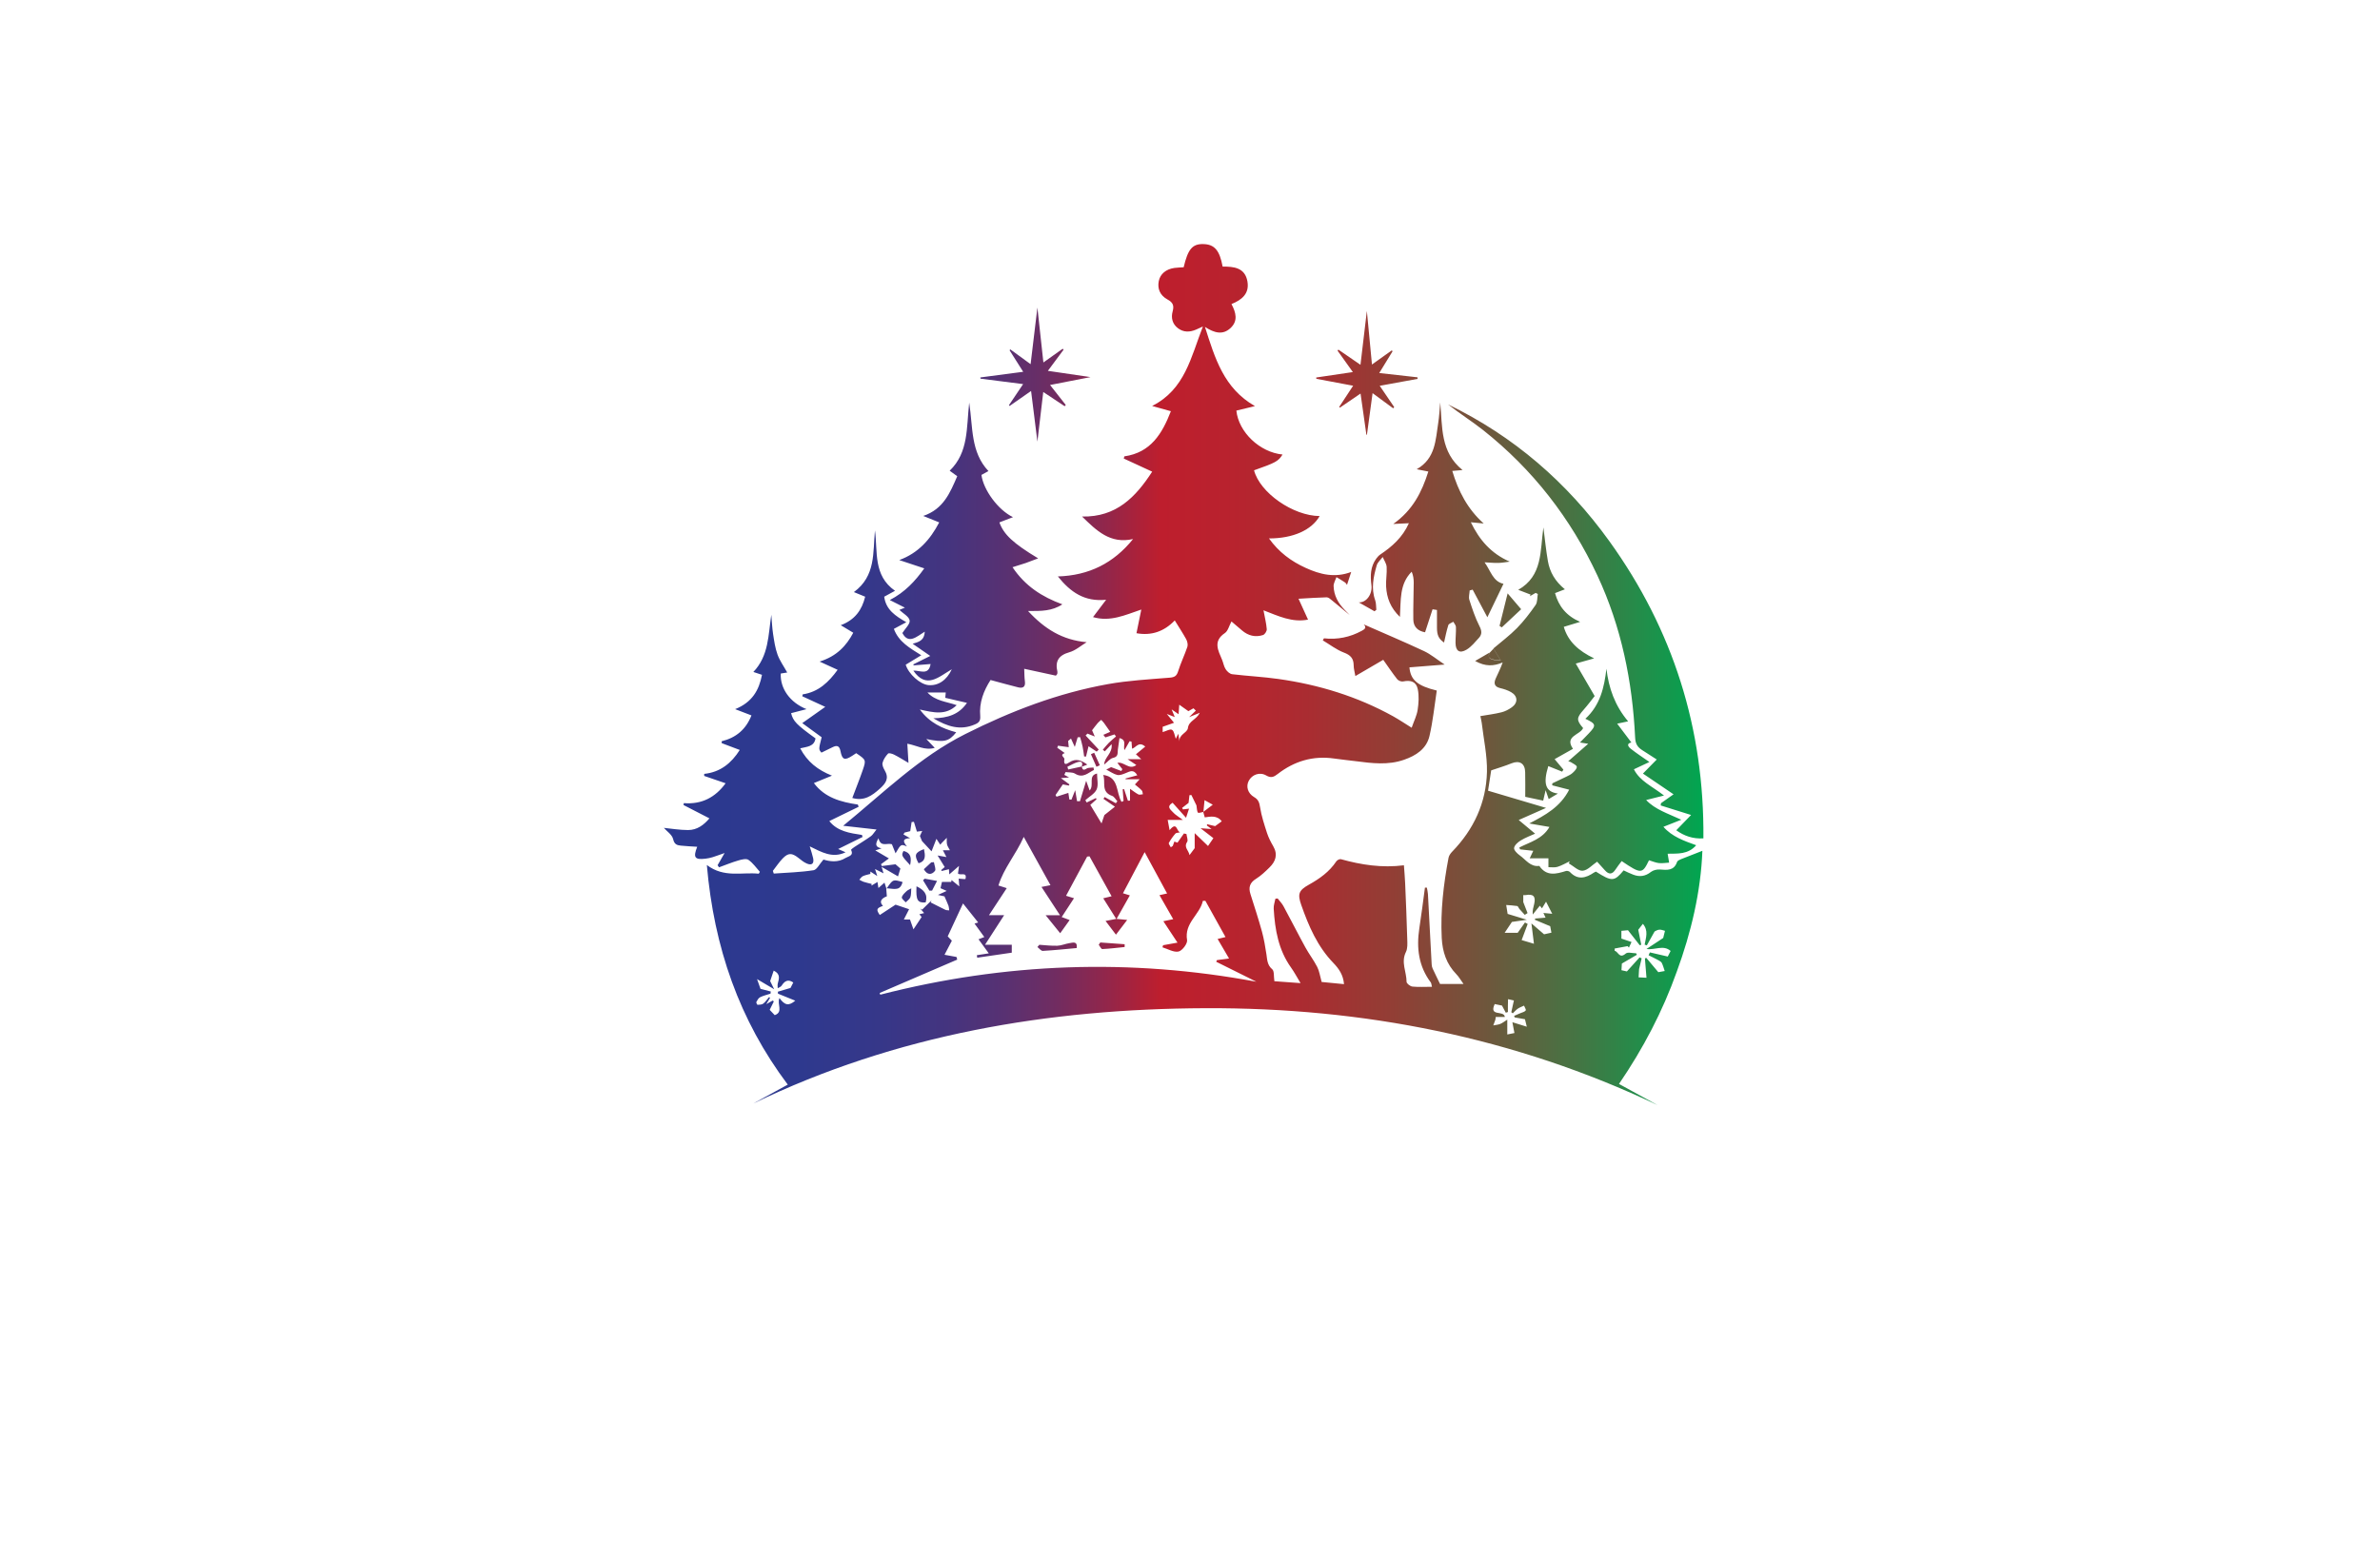 <?xml version="1.0" encoding="utf-8"?>
<!-- Generator: Adobe Illustrator 27.8.1, SVG Export Plug-In . SVG Version: 6.00 Build 0)  -->
<svg version="1.1" id="Layer_1" xmlns="http://www.w3.org/2000/svg" xmlns:xlink="http://www.w3.org/1999/xlink" x="0px" y="0px"
	 viewBox="0 0 350 230" style="enable-background:new 0 0 350 230;" xml:space="preserve">
<style type="text/css">
	.st0{fill:#EAE4B0;}
	.st1{fill:#332700;}
	.st2{fill:#EBEBFF;}
	.st3{fill:#FBFFAE;}
	.st4{fill:#B0FFD5;}
	.st5{fill:#B3FFFB;}
	.st6{fill:#FFFAB6;}
	.st7{fill:#2B2700;}
	.st8{fill:#FFFFB8;}
	.st9{fill:#040028;}
	.st10{fill:#260000;}
	.st11{opacity:0.5;fill:#848484;}
	.st12{fill:#2B2401;}
	.st13{fill:#FF7C6C;}
	.st14{fill:#CC2D21;}
	.st15{fill:#F75C4C;}
	.st16{fill:#FFE5CF;}
	.st17{fill:#FFFFFF;}
	.st18{fill:#CFDAE3;}
	.st19{fill:#006C11;}
	.st20{fill:#A11E10;}
	.st21{fill:#EDBC93;}
	.st22{fill:#898989;}
	.st23{fill:#2B1536;}
	.st24{fill:#15352A;}
	.st25{fill:#E4EAF5;}
	.st26{fill:#F2F5F5;}
	.st27{fill:#D6363D;}
	.st28{fill:#600000;fill-opacity:0.51;}
	.st29{fill:#F2CCA3;}
	.st30{fill:#D28F5F;}
	.st31{fill:#FF0000;fill-opacity:0.51;}
	.st32{fill:#C7D5F5;}
	.st33{fill:#F3DBC0;}
	.st34{fill:#F58086;}
	.st35{fill:url(#SVGID_1_);}
	.st36{fill:#FCC7A2;}
	.st37{fill:url(#SVGID_00000134935120271386525910000014141259339573027513_);}
	.st38{fill:#E20328;}
	.st39{fill:url(#SVGID_00000071544182623724636020000001271227462902265791_);}
	.st40{fill:#F4BDA8;}
	.st41{fill:#DCF7F6;}
	.st42{fill:url(#SVGID_00000089572564141925646950000015644378709299935133_);}
	.st43{fill:url(#SVGID_00000043421941788995028700000011979713683847812278_);}
	.st44{fill:url(#SVGID_00000052066189182907468240000013597719630485483946_);}
	.st45{fill:url(#SVGID_00000026128676568003199510000002100797289705171850_);}
	.st46{fill:url(#SVGID_00000162346308058863350630000011284758823360054156_);}
	.st47{fill:url(#SVGID_00000085931544140511337570000015971076882586160275_);}
	.st48{fill:url(#SVGID_00000026856617957709872060000016393498217197513897_);}
	.st49{fill:url(#SVGID_00000169541907792470032090000006105948023487127692_);}
	.st50{fill:url(#SVGID_00000121262347353727467540000000360246100659030175_);}
	.st51{fill:#E2B881;}
	.st52{fill:#FFFFFF;stroke:#000000;stroke-width:0.05;stroke-miterlimit:10;}
	.st53{fill:url(#SVGID_00000054946247999910007900000001414612629077705145_);}
	.st54{fill:url(#SVGID_00000120519554548014743170000008032171544552647043_);}
	.st55{fill:#0B9ED8;}
	.st56{fill:#FCDFB0;}
	.st57{fill:#FF0013;}
	.st58{fill:url(#SVGID_00000030478780672479771360000006172353642132107412_);}
	.st59{fill:#0A50FF;}
	.st60{fill:#FFB773;}
	.st61{fill-rule:evenodd;clip-rule:evenodd;fill:url(#SVGID_00000066510297090910036930000001685869518232853893_);}
	.st62{fill:#FF334F;}
	.st63{fill:#FFAB66;}
	.st64{fill:#FF8B41;}
	.st65{fill:#BB386B;}
	.st66{fill:#CBCBCB;}
	.st67{fill:#D37250;}
	.st68{fill:#D06D2E;}
	.st69{fill-rule:evenodd;clip-rule:evenodd;fill:#FFFFFF;}
	.st70{fill:#CAFFEC;}
	.st71{fill:#FFF6B3;}
	.st72{fill:#FFFBD2;}
	.st73{fill:#EFFFD2;}
	.st74{fill:#A01D21;}
	.st75{fill:#00261B;}
	.st76{fill:#F4FFB6;}
	.st77{fill:url(#SVGID_00000066489363782334845560000006703209844044590258_);}
	.st78{fill:#002340;}
	.st79{fill:url(#SVGID_00000051378269697979276160000003122666151599567012_);}
	.st80{fill:url(#SVGID_00000107586584883045247860000006105279232689929631_);}
	.st81{fill:#D91215;}
	.st82{fill:#98BBCE;}
	.st83{fill:#00A70C;}
	.st84{fill:#C47E2A;}
	.st85{fill-rule:evenodd;clip-rule:evenodd;fill:#1F1D1D;}
	.st86{fill-rule:evenodd;clip-rule:evenodd;fill:#2B2700;}
	.st87{fill-rule:evenodd;clip-rule:evenodd;fill:#FF1943;}
	.st88{fill:url(#SVGID_00000039103063118520032210000012610688081635628727_);}
	.st89{fill:url(#SVGID_00000169539740691644876500000001701550026490761362_);}
	.st90{fill:url(#SVGID_00000098198411559982000200000003017695982825605305_);}
	.st91{fill:url(#SVGID_00000143590633728498263640000001222364458492610700_);}
	.st92{fill:url(#SVGID_00000068674701585662064140000004209963038671788712_);}
	.st93{fill:url(#SVGID_00000174599144359164250710000000544211932181855907_);}
	.st94{fill:#E31E26;}
	.st95{fill:#811517;}
	.st96{fill:url(#SVGID_00000086692502956455723810000012406248005317734797_);}
	.st97{fill:url(#SVGID_00000088824527988177394200000016395085340972327835_);}
	.st98{fill:url(#SVGID_00000117674853117869444700000003844948495146227877_);}
	.st99{fill:#B47920;}
	.st100{fill:#089E32;}
	.st101{fill:#FFE30B;}
	.st102{fill-rule:evenodd;clip-rule:evenodd;fill:#EE1D24;}
	.st103{fill:#17377D;}
	.st104{filter:url(#Adobe_OpacityMaskFilter);}
	.st105{opacity:0.28;mask:url(#SVGID_00000081644735543848764290000016478514366331282617_);}
	.st106{fill:#3A3132;}
	.st107{fill:url(#SVGID_00000075850782297973390080000015071071633385284786_);}
	.st108{filter:url(#Adobe_OpacityMaskFilter_00000177467495371909613740000003386677765454710160_);}
	.st109{opacity:0.28;mask:url(#SVGID_00000137850802241558523750000016597109569943439010_);}
	.st110{fill:#102A63;}
	.st111{filter:url(#Adobe_OpacityMaskFilter_00000049222012256650123190000000285561244371821203_);}
	.st112{opacity:0.28;mask:url(#SVGID_00000052064827746305260280000016406969441866690196_);}
	.st113{fill:#0E2458;}
	.st114{filter:url(#Adobe_OpacityMaskFilter_00000094589496779455520130000000109646229409434244_);}
	.st115{opacity:0.25;mask:url(#SVGID_00000134951056764534090010000016790841912720024707_);}
	.st116{fill:url(#SVGID_00000008135777261793705290000014645424448530038423_);}
	.st117{fill:#00BEC6;}
	.st118{fill:url(#SVGID_00000109752437324186070530000002861333353444825987_);}
	.st119{fill:url(#SVGID_00000072247514457116947110000004968186057226509998_);stroke:#FFFFFF;stroke-miterlimit:10;}
	
		.st120{fill:url(#SVGID_00000126302771165286213090000017878573532116771213_);stroke:#FFFFFF;stroke-width:0.5;stroke-miterlimit:10;}
	.st121{fill:url(#SVGID_00000088838372036754742510000001493946960003756970_);}
	.st122{fill:#F9D075;}
	.st123{fill:#FFEF92;}
	.st124{fill:url(#SVGID_00000008846162550914730720000008479393128866239148_);}
	.st125{fill:url(#SVGID_00000062162324270725706290000003500981238270983328_);}
	.st126{fill:url(#SVGID_00000070822247785372875890000007691347317868672939_);}
	.st127{fill:#09890F;}
	.st128{fill:#A9CE4D;}
	.st129{fill:#FF9501;}
	.st130{fill:#AA1523;}
	.st131{fill:#006B52;}
	.st132{fill:#EEC200;}
	.st133{fill:#9F4641;}
	.st134{fill:url(#SVGID_00000156566786715483040400000001725353496448679299_);stroke:#FFFFFF;stroke-miterlimit:10;}
	.st135{fill:none;stroke:#FFFFFF;stroke-width:1.788;stroke-miterlimit:10;}
	.st136{fill:none;stroke:#BFDADD;stroke-width:2;stroke-linecap:round;stroke-linejoin:round;stroke-miterlimit:10;}
	.st137{fill:none;stroke:#016D39;stroke-width:2;stroke-linecap:round;stroke-linejoin:round;stroke-miterlimit:10;}
	.st138{fill:none;stroke:#00BFAD;stroke-width:2;stroke-linecap:round;stroke-linejoin:round;stroke-miterlimit:10;}
	.st139{fill:#12162E;}
	.st140{fill:none;stroke:#12162E;stroke-miterlimit:10;}
	.st141{fill:#016D39;}
	.st142{fill:#083F24;}
	.st143{fill:#FF5635;}
	.st144{fill:#C63724;}
	.st145{fill:#FFBE00;}
	.st146{fill:#00BFAD;}
	.st147{fill:#D1D3D3;}
	.st148{fill:#9A4641;}
	.st149{fill:url(#SVGID_00000106116963563554744460000014346705442361416623_);}
	.st150{fill:url(#SVGID_00000130614274327230944810000009487206649449813165_);stroke:#FFFFFF;stroke-miterlimit:10;}
	.st151{fill:#F75D58;}
	.st152{fill:url(#SVGID_00000010290089934114848280000013162607336865897872_);}
	.st153{opacity:0.42;fill:#FFFFFF;}
	.st154{fill:#229200;}
	.st155{fill:#FF0000;}
	.st156{fill:#0C1F26;}
	.st157{fill:#E43724;}
	.st158{fill:#6B2422;}
	.st159{fill:#FBF1E5;}
	.st160{fill:#FAF8F0;}
	.st161{fill:#EEEEED;}
	.st162{fill:#DBDEDD;}
	.st163{fill:#A6453D;}
	.st164{fill:#E3E4E7;}
	.st165{fill:#D2301D;}
	.st166{fill:#E2D7D0;}
	.st167{fill:#FCF8EF;}
	.st168{fill:#C42C1E;}
	.st169{fill:#0C232B;}
	.st170{fill:#0D3B6E;}
	.st171{fill:#139AEC;}
	.st172{fill:#F52A3C;}
	.st173{fill:url(#SVGID_00000170270812298977740980000008928794101798951330_);}
	.st174{fill:#890924;}
	.st175{fill:url(#SVGID_00000034052736812242609410000000549634840299687043_);}
	.st176{fill-rule:evenodd;clip-rule:evenodd;fill:url(#SVGID_00000087412430357328172360000002913702323569303436_);}
	.st177{fill-rule:evenodd;clip-rule:evenodd;fill:#CE1515;}
	.st178{fill-rule:evenodd;clip-rule:evenodd;fill:#FFFBDD;}
	.st179{fill-rule:evenodd;clip-rule:evenodd;fill:#06542B;}
	.st180{fill-rule:evenodd;clip-rule:evenodd;fill:#AA1111;}
	.st181{fill:#005C01;}
	.st182{fill:#F5AB35;}
	.st183{fill-rule:evenodd;clip-rule:evenodd;fill:#215605;}
	.st184{fill:#215605;}
	.st185{fill-rule:evenodd;clip-rule:evenodd;fill:url(#SVGID_00000023247910375077054750000008106301857126414477_);}
	.st186{fill:url(#SVGID_00000059267466805332823160000004102459963174284723_);}
	.st187{fill:url(#SVGID_00000031902818911803438550000006461322836284156344_);}
	.st188{fill:url(#SVGID_00000149344333372969098550000012504940064175245703_);}
	.st189{fill:url(#SVGID_00000123422062693031987430000016597909037820538535_);}
	.st190{fill:url(#SVGID_00000093139920715771378960000000192815417670431164_);}
	.st191{fill:url(#SVGID_00000100378198128962207590000014961614318621154477_);}
	.st192{fill:url(#SVGID_00000141415317005454654660000004650783731301527696_);}
	.st193{fill:url(#SVGID_00000175290155231748030350000016975412234616136890_);}
	.st194{fill:url(#SVGID_00000075126028199832014270000015041625914984510340_);}
	.st195{fill:#B6FFFF;}
	.st196{fill:url(#SVGID_00000114044154140865267510000011410140969596886948_);}
	.st197{fill:url(#SVGID_00000038378088761974852330000010211342295770815636_);}
	.st198{fill:url(#SVGID_00000111162275272323857530000002848079914361843387_);}
	.st199{fill:url(#SVGID_00000119105637851008436840000015440274011672484748_);}
	.st200{fill:url(#SVGID_00000006697192146801160660000005342722358535461764_);}
	.st201{fill:url(#SVGID_00000168115466533267427100000011213396492154720702_);}
	.st202{fill:url(#SVGID_00000140705290664180780420000006793216203387956631_);}
	.st203{fill:url(#SVGID_00000005983360822825910950000010484065558403802024_);}
	.st204{fill:url(#SVGID_00000152974620654688849880000013886698547666975670_);}
	.st205{fill:url(#SVGID_00000077287864799790039910000000778324181233199286_);}
	.st206{fill:url(#SVGID_00000111156462415355124730000012738558212149679505_);}
	.st207{fill:url(#SVGID_00000030453105837988008900000016338516624980321449_);}
	.st208{fill:url(#SVGID_00000098212370343999260290000006687777769402524856_);}
	.st209{fill:url(#SVGID_00000054250950529666927450000006595426763662048419_);}
	.st210{fill:url(#SVGID_00000174589094815171510350000007608061000970021530_);}
	.st211{fill:url(#SVGID_00000032644077949347431190000010292289387119711129_);}
	.st212{fill:#CE4A43;}
	.st213{fill:url(#SVGID_00000093863200000872752700000001752026105467427006_);}
	.st214{fill:#CE4A43;stroke:#FFFFFF;stroke-miterlimit:10;}
	.st215{fill:none;stroke:#CE4A43;stroke-miterlimit:10;}
</style>
<linearGradient id="SVGID_1_" gradientUnits="userSpaceOnUse" x1="97.648" y1="99.299" x2="250.488" y2="99.299">
	<stop  offset="0" style="stop-color:#2B3990"/>
	<stop  offset="0.13" style="stop-color:#2E398E"/>
	<stop  offset="0.208" style="stop-color:#363789"/>
	<stop  offset="0.272" style="stop-color:#44347F"/>
	<stop  offset="0.328" style="stop-color:#583172"/>
	<stop  offset="0.379" style="stop-color:#722C60"/>
	<stop  offset="0.427" style="stop-color:#93264A"/>
	<stop  offset="0.471" style="stop-color:#B81F31"/>
	<stop  offset="0.478" style="stop-color:#BE1E2D"/>
	<stop  offset="0.541" style="stop-color:#B9222E"/>
	<stop  offset="0.618" style="stop-color:#AA2C31"/>
	<stop  offset="0.701" style="stop-color:#923E35"/>
	<stop  offset="0.79" style="stop-color:#6F563C"/>
	<stop  offset="0.882" style="stop-color:#437644"/>
	<stop  offset="0.977" style="stop-color:#0E9C4E"/>
	<stop  offset="1" style="stop-color:#00A651"/>
</linearGradient>
<path class="st35" d="M250.35,125.13c-1.01,0.4-2.08,0.8-3.14,1.23c-0.22,0.09-0.52,0.22-0.58,0.4c-0.45,1.33-1.47,1.2-2.54,1.12
	c-0.43-0.03-0.98,0.1-1.31,0.36c-0.82,0.65-1.67,0.76-2.6,0.4c-0.49-0.18-0.96-0.42-1.41-0.63c-1.38,1.66-1.72,1.67-4.08,0.18
	c-0.09,0.04-0.19,0.08-0.28,0.14c-1.2,0.81-2.38,1.15-3.55-0.09c-0.12-0.12-0.4-0.19-0.57-0.14c-1.45,0.45-2.86,0.82-3.92-0.75
	c-1.33,0.18-1.99-0.93-2.88-1.55c-0.37-0.26-0.88-0.77-0.83-1.09c0.06-0.41,0.56-0.85,0.97-1.1c0.71-0.43,1.5-0.72,2.12-1
	c-0.77-0.64-1.49-1.24-2.41-2.01c1.53-0.68,2.72-1.2,4.02-1.78c-2.96-0.88-5.74-1.7-8.53-2.53c0.16-1.07,0.32-2.08,0.46-2.99
	c1.06-0.36,2.05-0.65,3-1.04c1.18-0.47,1.98,0.02,2,1.32c0.03,1.2,0.01,2.4,0.01,3.61c0.99,0.21,1.8,0.39,2.64,0.56
	c0.12-0.51,0.21-0.89,0.36-1.54c0.2,0.59,0.31,0.9,0.45,1.31c0.46-0.27,0.82-0.49,1.35-0.81c-1.84-0.25-2.2-1.46-1.41-4.04
	c0.68,0.27,1.36,0.54,2.04,0.82c0.06-0.1,0.12-0.2,0.18-0.3c-0.37-0.45-0.75-0.89-1.29-1.54c0.96-0.54,1.85-1.04,2.7-1.52
	c-1.3-1.89,1.04-2.02,1.49-3.05c-1.01-1.18-0.98-1.5,0.08-2.7c0.61-0.69,1.16-1.43,1.62-2.01c-0.97-1.68-1.86-3.19-2.78-4.78
	c0.96-0.27,1.68-0.47,2.7-0.76c-2.31-1.11-3.85-2.51-4.46-4.64c0.87-0.27,1.63-0.5,2.4-0.73c-2.04-0.89-3.15-2.29-3.69-4.23
	c0.48-0.18,0.88-0.34,1.45-0.56c-1.43-1.16-2.22-2.53-2.5-4.15c-0.27-1.56-0.43-3.14-0.66-4.95c-0.5,3.5-0.09,7.12-3.7,9.18
	c0.74,0.28,1.28,0.49,1.82,0.7c-0.04,0.08-0.08,0.16-0.12,0.24c0.29-0.16,0.58-0.33,0.86-0.49c0.11,0.05,0.22,0.1,0.32,0.16
	c-0.1,0.55-0.04,1.2-0.33,1.62c-0.83,1.19-1.72,2.36-2.73,3.39c-1.07,1.09-2.31,2.01-3.47,3c0.33,0.53,0.66,1.07,1.06,1.72
	c-1.62-0.04-1.95-0.3-1.65-1.1c-0.62,0.36-1.25,0.72-2.1,1.22c1.5,0.84,2.72,0.78,4.05,0.22c-0.29,0.84-0.67,1.57-1.01,2.33
	c-0.32,0.7-0.24,1.23,0.64,1.44c0.55,0.13,1.11,0.31,1.6,0.59c1,0.57,1.05,1.56,0.12,2.23c-0.46,0.33-0.99,0.61-1.53,0.74
	c-0.99,0.25-2.01,0.37-3.1,0.56c0.06,0.31,0.16,0.65,0.2,0.99c0.28,2.4,0.82,4.81,0.77,7.2c-0.11,4.55-1.94,8.48-5.13,11.76
	c-0.23,0.24-0.46,0.57-0.52,0.89c-0.74,3.9-1.2,7.82-1,11.8c0.11,2.04,0.7,3.83,2.15,5.32c0.36,0.36,0.61,0.82,1.05,1.43h-3.45
	c-0.41-0.85-0.76-1.55-1.09-2.27c-0.09-0.19-0.13-0.4-0.14-0.61c-0.19-3.45-0.36-6.9-0.55-10.35c-0.02-0.32-0.1-0.63-0.16-0.94
	c-0.09,0-0.19,0.01-0.28,0.01c-0.27,2.01-0.52,4.02-0.83,6.02c-0.43,2.86-0.1,5.54,1.69,7.92c0.09,0.12,0.09,0.31,0.17,0.64
	c-1.02,0-1.95,0.06-2.86-0.03c-0.33-0.03-0.87-0.45-0.87-0.7c0-1.46-0.85-2.87-0.1-4.38c0.27-0.53,0.22-1.26,0.2-1.9
	c-0.08-2.74-0.19-5.49-0.31-8.23c-0.03-0.85-0.12-1.69-0.18-2.63c-3.22,0.41-6.27-0.06-9.28-0.9c-0.18-0.05-0.54,0.14-0.66,0.32
	c-1.02,1.53-2.45,2.55-4.03,3.43c-1.49,0.83-1.7,1.36-1.13,2.98c1.09,3.11,2.38,6.11,4.73,8.54c0.79,0.82,1.45,1.74,1.56,3.11
	c-1.24-0.12-2.38-0.23-3.29-0.32c-0.25-0.9-0.34-1.61-0.65-2.21c-0.51-1-1.21-1.9-1.75-2.89c-1.1-2-2.12-4.04-3.21-6.04
	c-0.22-0.41-0.57-0.76-0.86-1.14c-0.11,0.01-0.22,0.03-0.33,0.04c-0.09,0.49-0.28,0.98-0.25,1.46c0.18,3.09,0.7,6.09,2.57,8.69
	c0.46,0.65,0.84,1.36,1.38,2.26c-1.5-0.11-2.71-0.2-3.85-0.28c-0.11-0.72,0-1.49-0.32-1.76c-0.74-0.63-0.73-1.4-0.85-2.2
	c-0.17-1.12-0.36-2.25-0.66-3.35c-0.51-1.85-1.11-3.68-1.69-5.51c-0.31-0.98-0.1-1.67,0.82-2.24c0.72-0.45,1.35-1.05,1.96-1.65
	c0.93-0.9,1.28-1.92,0.57-3.15c-0.36-0.61-0.69-1.26-0.91-1.93c-0.4-1.24-0.82-2.5-1.02-3.78c-0.11-0.69-0.24-1.14-0.88-1.51
	c-0.95-0.56-1.22-1.57-0.79-2.39c0.47-0.91,1.61-1.35,2.57-0.79c0.72,0.42,1.14,0.21,1.68-0.21c2.45-1.9,5.21-2.73,8.32-2.28
	c1.06,0.15,2.12,0.26,3.18,0.39c2.38,0.31,4.75,0.61,7.09-0.21c1.76-0.61,3.3-1.6,3.74-3.5c0.51-2.2,0.73-4.46,1.07-6.68
	c-2.85-0.69-3.85-1.56-4.02-3.41c1.61-0.13,3.22-0.25,5.18-0.41c-1.15-0.76-2.03-1.51-3.03-1.98c-2.93-1.37-5.91-2.63-8.87-3.93
	c0.48,0.49,0.12,0.72-0.28,0.94c-1.74,0.95-3.6,1.33-5.57,1.11c-0.06,0.1-0.11,0.2-0.17,0.3c1.03,0.61,1.99,1.37,3.09,1.79
	c0.98,0.37,1.44,0.85,1.45,1.87c0,0.52,0.16,1.03,0.25,1.59c1.43-0.83,2.77-1.62,4.1-2.39c0.73,1.03,1.36,1.97,2.05,2.85
	c0.17,0.22,0.61,0.39,0.88,0.33c1.13-0.23,1.92,0.03,2.15,1.15c0.2,0.97,0.13,2.04-0.02,3.03c-0.13,0.86-0.55,1.67-0.88,2.63
	c-0.98-0.61-1.83-1.18-2.72-1.68c-5.27-2.92-10.93-4.65-16.87-5.49c-2.26-0.32-4.54-0.43-6.8-0.7c-0.35-0.04-0.75-0.4-0.96-0.73
	c-0.27-0.41-0.34-0.93-0.53-1.39c-0.58-1.39-1.37-2.74,0.42-3.94c0.44-0.3,0.6-1.03,0.96-1.7c0.54,0.46,1.05,0.89,1.55,1.32
	c0.91,0.78,1.96,1.04,3.08,0.68c0.27-0.08,0.59-0.58,0.56-0.87c-0.07-0.87-0.29-1.74-0.48-2.77c2.2,0.85,4.23,1.83,6.55,1.37
	c-0.49-1.07-0.95-2.08-1.4-3.07c1.49-0.08,2.82-0.18,4.15-0.21c0.26,0,0.54,0.26,0.77,0.45c0.88,0.71,1.74,1.44,2.61,2.16
	c-0.24-0.25-0.49-0.51-0.74-0.76c-0.96-0.98-1.59-2.12-1.63-3.5c-0.01-0.43,0.27-0.88,0.42-1.32c0.42,0.25,0.84,0.5,1.24,0.77
	c0.15,0.1,0.24,0.28,0.31,0.37c0.2-0.61,0.39-1.19,0.62-1.9c-2.4,0.91-4.58,0.37-6.7-0.6c-2.13-0.97-3.95-2.31-5.39-4.33
	c3.55,0,6.27-1.23,7.45-3.29c-3.92-0.03-8.79-3.43-9.65-6.73c3.2-1.13,3.56-1.32,4.19-2.32c-3.35-0.33-6.46-3.29-6.79-6.46
	c0.83-0.2,1.66-0.4,2.73-0.66c-4.6-2.64-5.87-7.04-7.35-11.65c1.4,0.91,2.62,1.22,3.75,0.18c1.15-1.06,0.81-2.3,0.15-3.54
	c1.56-0.62,2.65-1.56,2.35-3.31c-0.35-2.06-2.02-2.21-3.65-2.2c-0.44-2.41-1.21-3.28-2.86-3.31c-1.59-0.03-2.24,0.74-2.87,3.41
	c-0.45,0.03-0.91,0.04-1.37,0.1c-1.24,0.18-2.08,0.89-2.29,1.93c-0.22,1.1,0.16,2.09,1.27,2.7c0.8,0.43,1.01,0.88,0.77,1.76
	c-0.26,0.94-0.05,1.86,0.8,2.49c0.82,0.61,1.72,0.58,2.64,0.19c0.25-0.1,0.49-0.22,1.01-0.46c-1.77,4.52-2.62,9.24-7.47,11.69
	c1.01,0.28,1.84,0.51,2.76,0.77c-1.28,3.3-2.95,6.08-6.84,6.64c-0.03,0.11-0.06,0.21-0.09,0.32c1.35,0.62,2.7,1.25,4.18,1.93
	c-2.41,3.72-5.27,6.71-10.31,6.6c2.11,2.06,4.13,4.08,7.5,3.31c-2.86,3.55-6.48,5.36-11.06,5.5c1.86,2.31,3.92,3.76,7.1,3.43
	c-0.73,0.96-1.29,1.71-1.93,2.55c2.51,0.73,4.67-0.28,7.1-1.11c-0.27,1.33-0.49,2.4-0.71,3.48c2.16,0.39,4.04-0.22,5.63-1.88
	c0.62,1.01,1.19,1.87,1.68,2.76c0.17,0.32,0.28,0.79,0.18,1.11c-0.41,1.22-0.98,2.38-1.36,3.6c-0.22,0.71-0.53,0.89-1.25,0.95
	c-3.02,0.25-6.06,0.41-9.03,0.94c-7.39,1.32-14.32,3.98-21.02,7.35c-6.75,3.39-12.05,8.66-17.96,13.49c1.63,0.18,3.14,0.35,4.9,0.55
	c-0.36,0.43-0.54,0.78-0.82,0.98c-0.78,0.56-1.61,1.05-2.41,1.58c-0.19,0.13-0.53,0.38-0.51,0.43c0.43,0.88-0.4,0.94-0.8,1.19
	c-1.14,0.73-2.37,0.51-3.26,0.24c-0.58,0.65-0.96,1.49-1.46,1.57c-1.93,0.3-3.9,0.35-5.85,0.49c-0.04-0.13-0.09-0.27-0.13-0.4
	c0.48-0.61,0.9-1.26,1.43-1.81c0.83-0.86,1.36-0.85,2.32-0.1c0.39,0.3,0.78,0.64,1.23,0.83c0.75,0.33,1.11,0.01,0.94-0.79
	c-0.11-0.51-0.28-1-0.5-1.73c1.75,0.84,3.31,1.8,5.27,0.87c-0.49-0.21-0.83-0.36-1.09-0.48c1.23-0.61,2.41-1.19,3.59-1.77
	c-0.03-0.1-0.06-0.2-0.09-0.3c-1.8-0.27-3.61-0.53-4.8-2.04c1.52-0.74,2.91-1.42,4.31-2.1c-0.04-0.11-0.07-0.22-0.11-0.33
	c-2.5-0.37-4.86-1-6.47-3.16c0.95-0.39,1.8-0.74,2.66-1.09c-2.1-0.84-3.63-2.04-4.67-4.02c0.99-0.24,2.06-0.24,2.25-1.46
	c-2.81-2.03-3.29-2.53-3.59-3.71c0.68-0.18,1.35-0.35,2.27-0.59c-2.45-0.98-3.9-3.06-3.79-5.24c0.32-0.05,0.65-0.1,0.95-0.15
	c-0.5-0.91-1.1-1.73-1.43-2.65c-0.35-0.96-0.49-2-0.65-3.02c-0.14-0.93-0.18-1.88-0.26-2.82c-0.45,2.96-0.36,6.03-2.64,8.41
	c0.46,0.15,0.85,0.28,1.27,0.42c-0.44,2.27-1.44,4.04-3.95,5.05c1.03,0.4,1.7,0.65,2.4,0.92c-0.81,2.06-2.27,3.29-4.38,3.8
	c0,0.09,0.01,0.19,0.01,0.28c0.86,0.33,1.73,0.65,2.65,1c-1.22,1.93-2.84,3.27-5.23,3.52c0,0.1,0,0.2,0,0.3
	c1.01,0.35,2.02,0.7,3.15,1.08c-1.52,2.08-3.51,3.13-6.15,2.92c-0.01,0.09-0.03,0.18-0.04,0.28c1.25,0.64,2.49,1.28,3.81,1.96
	c-0.82,0.97-1.82,1.72-3.13,1.72c-1.24,0-2.48-0.21-3.57-0.32c0.43,0.5,1.21,1,1.36,1.65c0.18,0.77,0.55,0.9,1.12,0.96
	c0.79,0.08,1.58,0.12,2.42,0.17c-0.63,1.59-0.35,1.94,1.23,1.75c0.35-0.04,0.7-0.12,1.04-0.22c0.52-0.16,1.03-0.36,1.76-0.61
	c-0.42,0.74-0.73,1.26-1.03,1.79c0.07,0.1,0.14,0.21,0.21,0.31c0.95-0.34,1.88-0.73,2.85-1.01c0.47-0.14,1.15-0.31,1.47-0.09
	c0.66,0.45,1.14,1.16,1.69,1.77c-0.06,0.09-0.11,0.18-0.17,0.27c-2.48-0.26-5.09,0.65-7.63-1.28c1.04,12.1,4.78,22.83,11.9,32.3
	c-1.77,0.97-3.43,1.87-5.08,2.78c21.03-10.15,43.4-13.93,66.51-14.02c23.17-0.09,45.43,4.26,66.48,14.25
	c-1.86-1.02-3.72-2.04-5.67-3.11c3.57-5.23,6.42-10.68,8.5-16.52C248.7,137.14,250.12,131.14,250.35,125.13z M114.63,146.79
	c-0.42,0.85,0.62,2.04-0.7,2.51c-0.21-0.22-0.45-0.48-0.74-0.78c0.17-0.35,0.39-0.8,0.61-1.24c-0.06-0.04-0.11-0.09-0.17-0.13
	c-0.24,0.13-0.48,0.27-0.94,0.53c0.27-0.45,0.42-0.69,0.56-0.93c-0.05-0.04-0.1-0.07-0.15-0.11c-0.28,0.33-0.52,0.7-0.85,0.96
	c-0.21,0.16-0.56,0.17-0.85,0.18c-0.05,0-0.22-0.33-0.17-0.42c0.14-0.26,0.31-0.58,0.56-0.7c0.48-0.24,1.01-0.35,1.52-0.52
	c0.01-0.11,0.03-0.21,0.04-0.32c-0.54-0.14-1.08-0.28-1.51-0.39c-0.12-0.34-0.25-0.7-0.51-1.43c0.91,0.54,1.6,0.95,2.52,1.49
	c-0.24-0.48-0.39-0.8-0.59-1.2c0.14-0.41,0.33-0.96,0.52-1.54c1.04,0.5,0.78,1.2,0.6,1.9c-0.06,0.22-0.01,0.46-0.01,0.69
	c0.19-0.12,0.46-0.2,0.57-0.37c0.45-0.7,0.95-1.01,1.72-0.47c-0.18,0.36-0.35,0.68-0.41,0.8c-0.71,0.21-1.29,0.38-1.86,0.55
	c0.01,0.1,0.02,0.19,0.02,0.29c0.8,0.32,1.59,0.64,2.54,1.03C115.98,147.99,115.4,147.85,114.63,146.79z M176.97,119.4L176.97,119.4
	c0.05-0.53,0.1-1.06,0.17-1.72c0.48,0.27,0.77,0.43,1.21,0.67c-0.37,0.28-0.72,0.55-1.07,0.81
	C177.18,119.24,177.08,119.32,176.97,119.4L176.97,119.4c0,0.01-0.01,0.01-0.01,0.01C176.96,119.4,176.97,119.4,176.97,119.4z
	 M176.93,119.42c0.01,0,0.02,0,0.03-0.01l0,0c0,0,0,0-0.01,0.01l0,0c0.03,0.12,0.06,0.23,0.1,0.36c0.03,0.12,0.07,0.26,0.12,0.43
	c0.76-0.09,1.77-0.37,2.5,0.58c-0.35,0.26-0.67,0.5-0.97,0.71c-0.36-0.09-0.77-0.18-1.18-0.28c-0.01,0.06-0.03,0.12-0.04,0.18
	c0.16,0.12,0.31,0.24,0.69,0.53c-0.59-0.04-0.92-0.07-1.62-0.12c0.78,0.6,1.33,1.03,1.89,1.46c-0.27,0.38-0.48,0.7-0.79,1.15
	c-0.59-0.56-1.19-1.15-1.96-1.89v2.21c-0.13,0.17-0.4,0.53-0.76,1.02c-0.13-0.73-0.88-1.13-0.35-1.94c0.17-0.25-0.06-0.77-0.1-1.16
	c-0.12-0.03-0.24-0.06-0.37-0.08c-0.3,0.42-0.59,0.83-0.95,1.35c-0.04-0.01-0.25-0.09-0.46-0.16c-0.08,0.21-0.16,0.43-0.23,0.64
	c-0.1,0.07-0.19,0.13-0.29,0.2c-0.11-0.22-0.36-0.51-0.29-0.64c0.27-0.5,0.61-0.97,0.98-1.39c0.12-0.13,0.44-0.08,0.68-0.19
	c-0.54-0.04-0.43-1.69-1.55-0.3c-0.12-0.64-0.2-1.07-0.28-1.5h2.24c-0.63-0.48-1.14-0.75-1.49-1.16c-0.28-0.33-1.01-0.77-0.03-1.37
	c0.61,0.68,1.24,1.39,1.98,2.21c0.14-0.42,0.27-0.81,0.44-1.34c-0.42,0.05-0.66,0.08-0.89,0.11c-0.04-0.07-0.09-0.15-0.13-0.22
	c0.36-0.28,0.71-0.55,0.95-0.74c0.05-0.4,0.09-0.77,0.13-1.13c0.09-0.01,0.19-0.02,0.28-0.03c0.28,0.57,0.56,1.14,0.75,1.53
	c0.08,0.49,0.06,0.85,0.22,1.07C176.25,119.61,176.65,119.47,176.93,119.42z M170.98,106.89c0.49-0.17,1.01-0.36,1.67-0.59
	c-0.39-0.47-0.65-0.79-1.06-1.3c0.47,0.19,0.75,0.29,1.17,0.46c-0.16-0.39-0.26-0.65-0.46-1.13c0.44,0.31,0.68,0.47,1.02,0.71
	c0.03-0.5,0.06-0.91,0.1-1.4c0.45,0.32,0.85,0.6,1.34,0.95c0.15-0.08,0.45-0.25,0.75-0.42c0.12,0.11,0.23,0.22,0.35,0.34
	c-0.38,0.37-0.76,0.74-0.99,0.96c0.28-0.12,0.81-0.33,1.57-0.64c-0.5,1.04-1.62,1.17-1.75,2.26c-0.09,0.69-1.36,0.93-1.24,1.98
	c-0.06-0.39-0.12-0.77-0.17-1.16c-0.12,0.25-0.25,0.49-0.37,0.74c-0.18-0.47-0.23-1.12-0.55-1.31c-0.28-0.17-0.87,0.19-1.38,0.33
	V106.89z M156.01,114.44c0.55-0.04,0.82-0.07,1.21-0.1c-0.28-0.15-0.49-0.27-0.7-0.38c0.06-0.13,0.12-0.27,0.18-0.41
	c0.47,0.07,1.02,0,1.39,0.23c1.19,0.74,1.92-0.13,2.78-0.54c-0.02-0.12-0.04-0.24-0.06-0.36c-0.34,0.05-0.76-0.01-1.02,0.16
	c-0.47,0.31-0.61,0.14-0.71-0.28c0,0,0,0,0,0c-0.01,0-0.01,0.01-0.02,0.01s-0.01,0-0.02,0h0c0,0,0,0,0-0.01
	c0-0.01,0.01-0.01,0.01-0.02c-0.65,0.14-1.31,0.28-1.96,0.43c-0.04-0.13-0.08-0.27-0.12-0.4c0.52-0.24,1.01-0.55,1.55-0.7
	c0.15-0.04,0.27-0.05,0.37-0.04c0.05,0.01,0.09,0.02,0.13,0.04c0.02,0.01,0.04,0.02,0.05,0.04c0.07,0.07,0.1,0.18,0.08,0.32
	c0,0.03-0.01,0.06-0.02,0.1c0,0.01,0,0.02-0.01,0.04c0,0.02-0.01,0.04-0.02,0.07c0,0.01,0,0.02-0.01,0.03
	c-0.01,0.03-0.02,0.05-0.03,0.08c0.01,0,0.01,0,0.02,0c0,0.01,0,0.01,0,0.02c0.05-0.02,0.1-0.04,0.15-0.06
	c0.19-0.07,0.4-0.16,0.67-0.26c-0.9-0.66-1.69-0.95-2.63-0.34c-0.49,0.32-0.89,0.47-0.74-0.48c0.04-0.23-0.77-0.58,0.05-0.88
	c-0.39-0.28-0.74-0.53-1.1-0.78c0.04-0.1,0.07-0.2,0.11-0.3c0.52,0.07,1.05,0.14,1.58,0.22c-0.03-0.27-0.06-0.59-0.09-0.91
	c0.14-0.12,0.28-0.24,0.42-0.36c0.18,0.39,0.35,0.78,0.56,1.23c0.18-0.59,0.3-1,0.42-1.41c0.12-0.01,0.24-0.02,0.36-0.03
	c0.13,0.47,0.28,0.94,0.37,1.41c0.1,0.47,0.15,0.95,0.22,1.43c0.09,0.01,0.18,0.01,0.28,0.02c0.12-0.49,0.24-0.99,0.37-1.52
	c0.45,0.3,0.83,0.55,1.2,0.79c0.1-0.1,0.2-0.2,0.3-0.3c-0.64-0.69-1.29-1.38-1.93-2.07c0.09-0.09,0.18-0.18,0.27-0.28
	c0.3,0.12,0.61,0.24,1.08,0.43c-0.19-0.45-0.33-0.76-0.4-0.92c0.32-0.41,0.56-0.75,0.83-1.06c0.15-0.17,0.34-0.32,0.51-0.47
	c0.13,0.15,0.28,0.28,0.4,0.44c0.27,0.36,0.52,0.74,0.93,1.32c-0.18,0.08-0.6,0.26-1.01,0.44c0.1,0.13,0.2,0.25,0.29,0.38
	c0.45-0.15,0.9-0.29,1.35-0.44c0.07,0.1,0.15,0.2,0.22,0.3c-0.36,0.31-0.73,0.61-1.06,0.94c-0.31,0.31-0.59,0.67-0.88,1.01
	c0.1,0.08,0.19,0.16,0.29,0.24c0.26-0.28,0.52-0.55,1-1.06c0.18,1.36-1.07,1.91-1.09,3c0.48-0.37,0.85-0.88,1.31-0.98
	c0.8-0.17,0.64-0.71,0.7-1.21c0.07-0.55,0.16-1.1,0.24-1.7c1.17,0.3,0.48,1.17,0.74,1.77c0.26-0.46,0.51-0.89,0.75-1.31
	c0.09,0.02,0.18,0.04,0.28,0.06c0.03,0.35,0.06,0.69,0.08,1.04v0c0.05-0.01,0.1-0.03,0.15-0.06c0.02-0.01,0.05-0.03,0.07-0.04
	c0.05-0.03,0.1-0.06,0.15-0.1c0.07-0.05,0.14-0.11,0.21-0.16c0.05-0.04,0.1-0.07,0.15-0.11c0.31-0.21,0.67-0.31,1.21,0.16
	c-0.49,0.41-0.93,0.77-1.37,1.13c0.17,0.16,0.36,0.34,0.78,0.72h-2.01c0.49,0.32,0.85,0.56,1.29,0.86c-1.08,0.8-1.8-0.53-2.79-0.32
	c0.3,0.37,0.52,0.65,0.73,0.93c-0.05,0.09-0.1,0.18-0.15,0.27c-0.42-0.16-0.83-0.31-1.5-0.57c-0.02,0.01-0.32,0.16-0.71,0.36
	c0.61,0.31,1.09,0.67,1.62,0.79c0.37,0.08,0.84-0.11,1.23-0.27c0.59-0.23,1.16-0.64,1.71,0.32c-0.62,0.17-1.17,0.32-1.72,0.47
	c0,0.04,0,0.07-0.01,0.11h2.08c-0.35,0.39-0.54,0.6-0.7,0.77c0.33,0.28,0.7,0.55,1.01,0.88c0.12,0.12,0.11,0.37,0.16,0.56
	c-0.22,0.01-0.48,0.11-0.65,0.03c-0.4-0.21-0.76-0.5-1.24-0.83v1.73c-0.1,0.01-0.21,0.01-0.31,0.02l-0.57-1.72
	c-0.06,0.02-0.13,0.04-0.2,0.05c0.04,0.57,0.09,1.13,0.13,1.7c-0.1,0.05-0.2,0.09-0.3,0.14c-0.83-1.37-0.33-3.67-2.7-3.96
	c0.42,1-0.4,2.49,1.32,3.08c0.31,0.11,0.51,0.52,0.77,0.79c-0.08,0.1-0.15,0.19-0.23,0.29c-0.55-0.3-1.1-0.61-1.64-0.91
	c-0.06,0.09-0.12,0.17-0.18,0.26c0.54,0.37,1.08,0.75,1.69,1.16c-0.47,0.37-0.91,0.73-1.55,1.23c-0.07,0.19-0.23,0.67-0.42,1.23
	c-0.58-0.96-1.08-1.79-1.65-2.73c0.18-0.16,0.55-0.49,0.92-0.82c-0.03-0.06-0.07-0.12-0.1-0.18c-0.45,0.22-0.9,0.43-1.35,0.65
	c-0.07-0.11-0.14-0.22-0.2-0.34c0.57-0.52,1.37-0.94,1.66-1.58c0.29-0.65,0.06-1.53,0.06-2.34c-1.39,0.32-0.35,1.69-1.09,2.5
	c-0.17-0.48-0.3-0.85-0.51-1.43c-0.34,1.11-0.62,2.06-0.91,3h-0.43c-0.09-0.56-0.19-1.12-0.27-1.62c-0.15,0.39-0.35,0.89-0.55,1.39
	c-0.1-0.01-0.21-0.01-0.31-0.02c-0.06-0.37-0.12-0.73-0.15-0.97c-0.56,0.18-1.15,0.37-1.74,0.56c-0.05-0.09-0.09-0.17-0.14-0.25
	c0.32-0.47,0.64-0.93,1.07-1.56c0.09,0.02,0.49,0.09,0.89,0.17c0.03-0.06,0.06-0.11,0.08-0.17
	C156.96,115.12,156.6,114.86,156.01,114.44z M129.85,133.23c-0.57-0.57-0.31-1.08,0.57-1.41c-0.03-0.33-0.05-0.61-0.07-0.88
	c-0.01-0.09-0.02-0.18-0.02-0.27l0,0l0.03,0.02c0-0.01,0-0.01-0.01-0.02c-0.09-0.28-0.18-0.56-0.28-0.86
	c-0.2,0.18-0.5,0.45-0.89,0.79c-0.05-0.32-0.09-0.57-0.14-0.89c-0.31,0.19-0.59,0.36-0.88,0.54c0.01-0.09,0.01-0.17,0.02-0.25
	c-0.4-0.1-0.81-0.19-1.21-0.32c-0.21-0.07-0.4-0.2-0.6-0.3c0.17-0.18,0.31-0.42,0.52-0.52c0.34-0.16,0.73-0.23,1.1-0.33
	c0-0.12,0-0.23,0.01-0.35c0.28,0.18,0.55,0.36,1.01,0.66c-0.14-0.43-0.22-0.68-0.33-1.03c0.42,0.21,0.77,0.39,1.25,0.63
	c-0.1-0.36-0.18-0.6-0.28-0.95c0.85,0.49,1.59,0.93,2.41,1.4c0.17-0.57,0.25-0.84,0.35-1.15c-0.23-0.2-0.52-0.46-0.72-0.63
	c-0.73,0.1-1.37,0.18-2.01,0.26c-0.04-0.09-0.08-0.18-0.12-0.27c0.34-0.25,0.68-0.49,1.16-0.85c-0.67-0.4-1.29-0.76-2-1.18
	c0.32-0.1,0.56-0.18,0.92-0.3c-1.01-0.19-0.9-0.7-0.45-1.49c0.33,1.36,1.22,0.66,1.97,0.88c0.13,0.34,0.32,0.8,0.54,1.34
	c0.79-1.37,0.79-1.37,1.68-1.01c-0.66-0.76-0.63-1.18,0.46-1.21c-0.33-0.19-0.65-0.37-0.98-0.56c0.06-0.09,0.11-0.18,0.16-0.27
	c0.28-0.07,0.56-0.14,0.84-0.21c0.07-0.45,0.13-0.9,0.2-1.34c0.11-0.01,0.22-0.02,0.34-0.03c0.14,0.47,0.28,0.94,0.44,1.44
	c0.21-0.03,0.44-0.06,0.78-0.1c-0.18,0.39-0.32,0.7-0.34,0.74c0.19,0.45,0.3,0.72,0.31,0.75c0.54,0.58,0.95,1.02,1.4,1.51
	c0.22-0.56,0.44-1.12,0.72-1.84c0.26,0.4,0.4,0.63,0.56,0.86c0.07-0.08,0.14-0.16,0.21-0.24c0.25-0.26,0.5-0.52,0.75-0.77
	c0.01,0.33-0.03,0.66,0.04,0.98c0.06,0.26,0.24,0.49,0.42,0.85h-1.03c0.16,0.3,0.29,0.56,0.52,1c-0.53-0.09-0.88-0.15-1.3-0.23
	c0.36,0.58,0.69,1.11,1.05,1.7c-0.13,0.11-0.33,0.28-0.52,0.44c0.02,0.05,0.04,0.09,0.07,0.14c0.33-0.08,0.65-0.16,1.07-0.26
	c0.01,0.22,0.03,0.43,0.05,0.76c0.42-0.37,0.79-0.7,1.43-1.25c-0.08,0.59-0.12,0.85-0.15,1.12c0.31,0.35,1.38-0.32,1.1,0.8
	c-0.01,0.06-0.58-0.02-1-0.05c0.02,0.25,0.05,0.58,0.09,1.14c-0.49-0.4-0.82-0.67-1.14-0.93c-0.01,0.09-0.03,0.19-0.04,0.28h-1.37
	c-0.05,0.22-0.12,0.53-0.21,0.92c0.18,0.08,0.44,0.19,0.91,0.4c-0.51,0.23-0.82,0.37-1.29,0.59c0.51,0.11,0.87,0.19,0.96,0.21
	c0.26,0.6,0.45,0.99,0.6,1.4c0.07,0.21,0.07,0.44,0.1,0.66c-0.19-0.03-0.4,0-0.56-0.08c-0.73-0.35-1.44-0.72-2.17-1.09
	c0.04-0.1,0.09-0.2,0.13-0.3c-0.46,0.45-0.92,0.91-1.38,1.36c-0.1-0.06-0.19-0.11-0.29-0.17c0.17,0.2,0.34,0.4,0.58,0.68
	c-0.25,0.06-0.45,0.11-0.7,0.17c0.17,0.21,0.32,0.41,0.33,0.41c-0.41,0.62-0.72,1.09-1.2,1.81c-0.19-0.54-0.34-0.96-0.51-1.45h-0.9
	c0.3-0.59,0.56-1.09,0.77-1.51c-0.6-0.2-1.32-0.45-1.99-0.67c-0.67,0.44-1.49,0.98-2.32,1.52
	C128.82,133.77,128.9,133.56,129.85,133.23z M129.45,146.29c-0.03-0.08-0.06-0.16-0.09-0.25c3.8-1.64,7.6-3.27,11.41-4.91
	c-0.04-0.13-0.07-0.26-0.11-0.39c-0.54-0.1-1.07-0.19-1.76-0.32c0.38-0.73,0.72-1.38,1.08-2.07c-0.2-0.21-0.42-0.44-0.61-0.64
	c0.74-1.59,1.46-3.14,2.25-4.84c0.83,1.05,1.51,1.9,2.23,2.8c-0.12,0.04-0.28,0.08-0.54,0.16c0.47,0.65,0.93,1.27,1.44,1.98
	c-0.32,0.12-0.55,0.21-0.85,0.33c0.51,0.7,0.98,1.34,1.51,2.07c-0.65,0.1-1.21,0.19-1.76,0.27c0.02,0.12,0.04,0.25,0.06,0.37
	c1.68-0.25,3.37-0.49,5.08-0.74v-1.17h-3.93c1.01-1.55,1.86-2.87,2.81-4.35h-2.23c0.96-1.47,1.77-2.69,2.61-3.97
	c-0.36-0.11-0.71-0.22-1.22-0.39c0.77-2.54,2.54-4.5,3.72-7.15c1.4,2.53,2.63,4.75,3.93,7.1c-0.57,0.11-0.93,0.18-1.32,0.26
	c0.87,1.34,1.73,2.65,2.72,4.16h-2.11c0.76,0.94,1.39,1.72,2.14,2.65c0.49-0.69,0.91-1.28,1.39-1.94c-0.4-0.15-0.72-0.27-1.17-0.44
	c0.61-0.94,1.19-1.82,1.81-2.77c-0.35-0.11-0.64-0.2-1.17-0.36c1.07-1.98,2.08-3.87,3.1-5.76c0.12-0.01,0.23-0.02,0.35-0.04
	c1.06,1.92,2.13,3.84,3.25,5.87c-0.57,0.14-0.9,0.22-1.23,0.3c0.62,0.99,1.22,1.93,1.91,3.03c-0.64,0.12-1.04,0.2-1.57,0.3
	c0.51,0.67,0.97,1.28,1.53,2.02c0.57-0.74,1.06-1.4,1.65-2.17c-0.55-0.06-0.92-0.09-1.56-0.15c0.69-1.22,1.3-2.31,1.95-3.46
	c-0.28-0.08-0.53-0.16-1.01-0.31c1.03-1.95,2.03-3.85,3.19-6.05c1.17,2.16,2.21,4.06,3.3,6.08c-0.52,0.12-0.81,0.18-1.12,0.25
	c0.65,1.13,1.29,2.26,2.02,3.53c-0.61,0.13-0.98,0.2-1.45,0.3c0.66,1.01,1.31,1.98,2.08,3.15c-0.85,0.15-1.49,0.27-2.12,0.38
	c-0.03,0.1-0.06,0.21-0.09,0.31c0.79,0.24,1.65,0.77,2.36,0.62c0.54-0.11,1.34-1.17,1.26-1.68c-0.44-2.53,1.87-3.72,2.32-5.77
	c0.12,0,0.24,0,0.37-0.01c0.97,1.74,1.93,3.48,2.96,5.33c-0.48,0.12-0.77,0.19-1.16,0.28c0.53,0.91,1.05,1.81,1.68,2.87
	c-0.7,0.09-1.24,0.17-1.78,0.24c-0.04,0.08-0.07,0.16-0.11,0.24c1.97,0.98,3.94,1.96,5.91,2.94
	C166.18,140.92,147.75,141.59,129.45,146.29z M222.71,151.93c-0.23,0.05-0.6,0.12-1.05,0.21v-2.18c-0.46,0.29-0.74,0.52-1.06,0.64
	c-0.31,0.12-0.67,0.14-1,0.21c0.1-0.27,0.21-0.54,0.3-0.82c0.04-0.13,0.04-0.27,0.06-0.42h1.34c-0.1-1.05-2.39,0.02-1.49-1.9
	c0.43,0.09,0.8,0.17,1.07,0.22c0.21,0.39,0.38,0.72,0.56,1.05c0.1-0.03,0.21-0.07,0.31-0.1c0-0.3,0-0.61,0-0.91
	c0-0.33,0.01-0.65,0.02-0.98c0.31,0.07,0.61,0.13,0.86,0.19c-0.13,0.6-0.26,1.16-0.38,1.73c0.07,0.05,0.15,0.11,0.22,0.16
	c0.24-0.23,0.46-0.49,0.73-0.68c0.28-0.19,0.61-0.3,0.92-0.45c0.09,0.24,0.34,0.59,0.25,0.71c-0.15,0.21-0.49,0.27-0.76,0.39
	c-0.31,0.14-0.62,0.27-0.94,0.4c0.02,0.08,0.05,0.16,0.07,0.23c0.48,0.09,0.95,0.17,1.52,0.27c0.05,0.22,0.13,0.55,0.27,1.1
	c-0.78-0.24-1.4-0.44-2.12-0.66C222.51,150.83,222.6,151.35,222.71,151.93z M227.29,134.96c-0.56,0.05-1.05,0.09-1.53,0.13
	c-0.02,0.06-0.03,0.12-0.05,0.18c0.73,0.31,1.46,0.61,2.26,0.95c0.05,0.25,0.11,0.6,0.18,0.95c-0.35,0.08-0.73,0.16-1.08,0.24
	c-0.59-0.51-1.2-1.03-1.86-1.6c0.13,1.05,0.24,1.94,0.37,2.99c-0.64-0.19-1.26-0.37-1.81-0.54c0.3-0.8,0.59-1.59,0.89-2.37
	c-0.13-0.07-0.26-0.14-0.4-0.22c-0.33,0.46-0.65,0.93-1.07,1.52h-1.92c0.46-0.68,0.84-1.25,1.07-1.6c0.75-0.11,1.34-0.2,2.2-0.32
	c-1.14-0.35-2.02-0.62-2.83-0.86c-0.07-0.42-0.13-0.81-0.21-1.31c0.49,0.04,1.06,0.06,1.62,0.15c0.13,0.02,0.21,0.3,0.33,0.44
	c0.25,0.29,0.52,0.58,0.78,0.86c0.14-0.09,0.27-0.17,0.41-0.26c-0.19-0.49-0.38-0.98-0.63-1.62v-1.03c0.02,0,0.19,0.02,0.36,0
	c1.12-0.2,1.5,0.19,1.25,1.29c-0.11,0.48-0.28,0.95-0.22,1.57c0.34-0.42,0.68-0.84,1.05-1.3c0.03,0.04,0.15,0.19,0.31,0.39
	c0.14-0.24,0.28-0.45,0.6-0.98c0.34,0.67,0.59,1.16,0.91,1.78c-0.51-0.04-0.84-0.07-1.3-0.12
	C227.1,134.55,227.18,134.73,227.29,134.96z M245.26,140.68c-0.85-0.2-1.74-0.4-2.63-0.61c-0.06,0.14-0.13,0.28-0.19,0.42
	c0.5,0.25,1,0.49,1.49,0.76c0.18,0.1,0.38,0.22,0.46,0.39c0.17,0.35,0.27,0.73,0.42,1.17c-0.27,0.05-0.6,0.11-0.94,0.17
	c-0.57-0.68-1.17-1.4-1.77-2.11c-0.07,0.03-0.13,0.06-0.2,0.09c0.07,0.91,0.15,1.83,0.23,2.84c-0.41-0.02-0.81-0.04-1.16-0.06
	c0.02-0.42,0.04-0.76,0.07-1.21c0.11-0.45,0.24-1.01,0.38-1.58c-0.1-0.05-0.2-0.1-0.3-0.15c-0.59,0.65-1.18,1.3-1.87,2.07
	c-0.15-0.03-0.48-0.11-0.8-0.18c0.02-0.41,0.05-0.78,0.06-0.98c0.79-0.46,1.5-0.88,2.21-1.29c-0.04-0.07-0.08-0.15-0.12-0.22
	c-0.52,0-1.22-0.22-1.52,0.04c-0.96,0.83-1.09-0.3-1.63-0.4c0-0.12,0-0.23,0-0.34c0.63-0.12,1.26-0.23,1.9-0.35
	c0.07,0.07,0.13,0.14,0.2,0.21c0.11-0.25,0.23-0.49,0.38-0.82c-0.55-0.18-1.04-0.35-1.49-0.5v-1.14c0.22-0.02,0.55-0.05,0.97-0.09
	c0.53,0.68,1.13,1.44,1.73,2.21c0.07-0.03,0.15-0.05,0.22-0.08c-0.15-0.76-0.3-1.52-0.44-2.2c0.23-0.29,0.44-0.56,0.68-0.87
	c0.86,1,0.44,2.04,0.26,3.06c0.11,0.04,0.21,0.07,0.32,0.11c0.36-0.64,0.72-1.28,1.14-2.04c0.09-0.04,0.37-0.24,0.68-0.27
	c0.29-0.03,0.6,0.11,0.85,0.17c-0.11,0.43-0.18,0.72-0.26,1.05c-0.73,0.48-1.56,1.03-2.46,1.62c1.25,0.19,2.48-0.66,3.55,0.29
	C245.53,140.17,245.37,140.47,245.26,140.68z M138.12,76.83c-0.8-0.32-1.48-0.6-2.35-0.95c2.99-1.01,3.95-3.43,5-5.84
	c-0.4-0.29-0.74-0.54-1.11-0.81c2.81-2.72,2.45-6.32,2.87-10.02c0.56,3.64,0.19,7.27,2.83,10.07c-0.36,0.2-0.7,0.39-1.03,0.57
	c0.29,2.21,2.45,5.16,4.64,6.21c-0.74,0.28-1.37,0.53-2,0.77c0.64,1.78,2.04,3.09,5.7,5.29c-0.67,0.25-1.25,0.48-1.84,0.69
	c-0.6,0.2-1.2,0.38-1.93,0.61c1.83,2.74,4.31,4.36,7.33,5.46c-1.5,1-3.12,1-5.05,0.98c2.44,2.64,5.05,4.27,8.62,4.59
	c-0.84,0.51-1.63,1.22-2.55,1.48c-1.58,0.45-2.11,1.32-1.75,2.86c0.02,0.1-0.01,0.21-0.02,0.32c0,0.03-0.04,0.06-0.2,0.26
	c-1.45-0.31-2.99-0.65-4.66-1.01c0.03,0.67,0.02,1.26,0.1,1.84c0.11,0.82-0.28,1.06-0.99,0.89c-1.34-0.33-2.67-0.71-4.06-1.08
	c-1.02,1.58-1.69,3.33-1.52,5.29c0.06,0.73-0.2,1-0.8,1.25c-2.12,0.91-4.01,0.33-6.09-0.91c2.1-0.04,3.76-0.54,4.94-2.27
	c-1.13-0.26-2.13-0.49-3.19-0.74c0.03-0.35,0.06-0.65,0.07-0.78c-0.85,0-1.68,0-2.69,0c1.18,1.26,2.79,1.33,4.3,1.86
	c-1.61,1.55-3.39,1.09-5.42,0.64c1.46,1.98,3.32,2.8,5.35,3.35c-1.08,1.36-1.76,1.53-4.4,0.99c0.44,0.46,0.77,0.81,1.24,1.3
	c-1.49,0.43-2.66-0.38-4.03-0.61c0.05,0.92,0.1,1.75,0.17,2.82c-0.79-0.46-1.43-0.87-2.11-1.21c-0.27-0.14-0.77-0.28-0.89-0.16
	c-0.36,0.38-0.68,0.85-0.81,1.35c-0.09,0.32,0.11,0.78,0.31,1.11c0.69,1.17,0.18,1.9-0.71,2.7c-1.16,1.04-2.32,1.87-4.05,1.37
	c0.51-1.37,1.06-2.72,1.53-4.09c0.52-1.51,0.49-1.52-0.96-2.5c-0.18,0.12-0.39,0.26-0.59,0.39c-1.1,0.71-1.47,0.6-1.72-0.69
	c-0.16-0.83-0.55-0.89-1.2-0.56c-0.54,0.27-1.08,0.53-1.6,0.78c-0.42-0.48-0.42-0.48,0.03-2.26c-0.93-0.68-1.87-1.37-2.85-2.08
	c1.18-0.83,2.24-1.58,3.38-2.39c-1.26-0.58-2.32-1.07-3.38-1.56c0.02-0.09,0.04-0.19,0.07-0.28c2.33-0.35,3.83-1.82,5.13-3.61
	c-0.86-0.39-1.62-0.74-2.65-1.21c2.5-0.78,3.93-2.31,4.95-4.24c-0.61-0.37-1.14-0.69-1.84-1.11c2.1-0.79,3.11-2.24,3.59-4.19
	c-0.51-0.21-0.98-0.4-1.66-0.68c3.25-2.38,2.78-5.83,3.1-9.07c0.42,3.14-0.29,6.62,2.95,8.88c-0.63,0.35-1.09,0.6-1.59,0.87
	c0.25,1.91,1.64,2.83,3.25,3.75c-0.66,0.36-1.21,0.65-1.83,0.98c0.7,1.91,2.36,2.83,4.03,3.88c-0.82,0.5-1.56,0.95-2.29,1.39
	c0.43,1.39,2.12,2.89,3.35,3c1.39,0.12,2.66-0.67,3.43-2.33c-1.94,1.13-3.75,2.96-5.66,0.2c0.96-0.06,2.25,0.78,2.54-0.97
	c-0.88,0.07-1.69,0.13-2.51,0.2c0-0.05-0.01-0.11-0.01-0.16c0.71-0.35,1.41-0.7,2.47-1.23c-1.04-0.72-1.79-1.24-2.59-1.79
	c0.83-0.26,1.71-0.41,1.78-1.78c-1.23,0.77-2.4,1.89-3.29,0.2c0.41-0.66,1.16-1.33,1.07-1.85c-0.1-0.58-0.97-1.03-1.51-1.55
	c0.15-0.06,0.4-0.16,0.81-0.33c-0.76-0.38-1.4-0.7-2.22-1.12c2.23-1.16,3.73-2.78,5.07-4.66c-1.29-0.43-2.48-0.82-3.68-1.22
	C135.02,81.35,136.78,79.39,138.12,76.83z M244.26,118.13c0.57-0.4,1.14-0.81,1.85-1.31c-1.8-1.22-3.17-2.15-4.5-3.05
	c0.71-0.72,1.32-1.34,2.03-2.07c-0.88-0.56-1.5-0.97-2.13-1.37c-0.69-0.44-1.01-0.92-1.05-1.87c-0.4-8.26-2.02-16.25-5.54-23.8
	c-3.94-8.45-9.51-15.62-16.82-21.41c-1.67-1.32-3.48-2.45-5.15-3.77c9.64,4.66,17.5,11.46,23.74,20.14
	c9.35,13,13.95,27.53,13.81,43.68c-1.54,0.1-2.83-0.36-3.99-1.19c0.72-0.74,1.42-1.46,2.18-2.25c-1.67-0.52-3.07-0.96-4.47-1.4
	C244.22,118.35,244.24,118.24,244.26,118.13z M242.56,112.07c-0.82,0.39-1.5,0.71-2.28,1.07c0.87,1.74,2.67,2.49,4.43,3.86
	c-1.03,0.26-1.82,0.46-2.63,0.66c1.33,1.41,3.22,1.99,5.17,2.9c-0.85,0.34-1.7,0.67-2.63,1.04c1.25,1.44,3.01,2.06,4.82,2.71
	c-1.2,1.38-2.75,1.22-4.2,1.25c0.08,0.46,0.15,0.89,0.22,1.31c-0.51,0.03-1.04,0.12-1.54,0.06c-0.48-0.06-0.95-0.27-1.42-0.41
	c-0.98,2.04-1.16,2.05-4.02,0.12c-0.31,0.42-0.64,0.82-0.92,1.26c-0.47,0.72-0.97,0.74-1.53,0.11c-0.38-0.42-0.76-0.84-1.16-1.28
	c-0.73,0.49-1.39,1.27-2.12,1.33c-0.64,0.06-1.36-0.69-2.04-1.08c0.04-0.1,0.09-0.21,0.13-0.31c-0.6,0.28-1.17,0.63-1.8,0.82
	c-0.41,0.13-0.88,0.04-1.33,0.05c0-0.4,0-0.8,0-1.31c-0.84,0-1.73,0-2.75,0c0.22-0.46,0.36-0.76,0.52-1.1
	c-0.7-0.07-1.32-0.14-1.94-0.21c-0.04-0.09-0.07-0.19-0.11-0.28c1.56-0.8,3.4-1.23,4.43-3.02c-1.08-0.19-2.03-0.35-2.97-0.51
	c2.36-1.22,4.57-2.43,5.87-4.97c-0.93-0.24-1.71-0.44-2.49-0.64c0-0.1,0.01-0.19,0.01-0.29c0.69-0.33,1.39-0.65,2.08-0.99
	c0.32-0.16,0.66-0.31,0.91-0.55c0.27-0.25,0.64-0.62,0.61-0.9c-0.03-0.25-0.54-0.45-0.84-0.66c-0.11-0.08-0.26-0.1-0.42-0.15
	c0.92-0.81,1.83-1.6,2.94-2.57c-0.62-0.1-0.91-0.14-1.21-0.19c0.45-0.46,0.87-0.89,1.28-1.32c1.15-1.2,1.1-1.42-0.49-2.17
	c2.17-1.98,2.78-4.59,3.1-7.36c0.33,2.84,1.24,5.43,3.19,7.74c-0.54,0.12-0.93,0.2-1.61,0.34c0.73,0.97,1.4,1.85,2.09,2.77
	c-0.71,0.13-0.55,0.57-0.08,0.93C240.66,110.78,241.51,111.34,242.56,112.07z M210.67,89.61c-0.36,1.11-0.72,2.22-1.1,3.38
	c-1-0.17-1.71-0.75-1.73-1.87c-0.03-1.81,0.05-3.62,0.06-5.44c0-0.53-0.07-1.06-0.3-1.6c-1.83,1.83-1.57,4.18-1.73,6.65
	c-1.39-1.33-1.94-2.81-2.03-4.47c-0.05-0.96,0.14-1.93,0.08-2.88c-0.03-0.5-0.38-0.98-0.58-1.46c-0.3,0.4-0.75,0.77-0.88,1.22
	c-0.48,1.68-0.85,3.38-0.23,5.13c0.16,0.44,0.12,0.94,0.17,1.42c-0.09,0.07-0.18,0.14-0.27,0.21c-0.77-0.44-1.54-0.87-2.31-1.31
	c1.09,0.07,2.04-1.19,1.86-2.54c-0.18-1.38-0.15-2.71,0.71-3.89c0.17-0.23,0.37-0.46,0.61-0.62c1.73-1.16,3.26-2.51,4.19-4.59
	c-0.72,0.03-1.33,0.06-2.3,0.11c2.88-2.03,4.21-4.71,5.16-7.71c-0.57-0.11-1.08-0.22-1.71-0.34c2.78-1.58,2.77-4.31,3.17-6.85
	c0.14-0.91,0.19-1.84,0.29-2.97c0.33,3.64,0,7.29,3.28,9.94c-0.53,0.05-0.95,0.09-1.51,0.13c0.89,2.96,2.23,5.59,4.62,7.73
	c-0.57-0.06-1.14-0.11-1.89-0.18c1.27,2.62,2.99,4.6,5.72,5.79c-0.56,0.07-1.12,0.18-1.69,0.19c-0.59,0.02-1.19-0.05-2.01-0.09
	c0.92,1.28,1.23,2.83,2.78,3.16c-0.75,1.56-1.51,3.15-2.37,4.92c-0.77-1.46-1.47-2.76-2.16-4.06c-0.15,0.04-0.29,0.08-0.44,0.12
	c-0.02,0.46-0.18,0.96-0.05,1.37c0.42,1.31,0.86,2.64,1.48,3.86c0.35,0.68,0.42,1.2-0.06,1.73c-0.57,0.62-1.12,1.32-1.82,1.74
	c-1.03,0.62-1.62,0.21-1.63-0.99c-0.01-0.78,0.09-1.57,0.06-2.35c-0.01-0.26-0.26-0.51-0.39-0.76c-0.25,0.17-0.66,0.28-0.73,0.5
	c-0.27,0.84-0.43,1.71-0.63,2.56c-0.79-0.55-1.04-1.09-1.04-2.19c0.01-0.87,0-1.74,0-2.6C211.12,89.67,210.89,89.64,210.67,89.61z
	 M154.42,56.62c0.88,1.12,1.6,2.03,2.31,2.94c-0.05,0.06-0.11,0.12-0.16,0.18c-0.98-0.65-1.96-1.3-3.15-2.09
	c-0.3,2.58-0.58,4.98-0.86,7.3c-0.29-2.35-0.6-4.77-0.93-7.45c-1.21,0.85-2.18,1.53-3.15,2.2c-0.04-0.03-0.07-0.06-0.11-0.1
	c0.66-0.98,1.32-1.96,2.09-3.11c-2.22-0.28-4.25-0.54-6.27-0.8c-0.01-0.06-0.01-0.12-0.02-0.18c2.01-0.27,4.03-0.53,6.3-0.83
	c-0.73-1.16-1.37-2.16-2-3.16c0.03-0.05,0.07-0.09,0.1-0.14c0.91,0.66,1.82,1.33,2.99,2.18c0.34-2.81,0.65-5.43,1-8.33
	c0.31,2.82,0.58,5.36,0.88,8.08c1.08-0.76,1.96-1.39,2.84-2.02c0.04,0.05,0.09,0.09,0.13,0.14c-0.73,0.98-1.46,1.96-2.31,3.11
	c2.18,0.32,4.17,0.61,6.27,0.92C158.37,55.86,156.5,56.22,154.42,56.62z M200.94,63.93c-0.28-1.96-0.55-3.91-0.86-6.05
	c-1.13,0.77-2.08,1.42-3.03,2.07c-0.04-0.03-0.07-0.07-0.11-0.1c0.65-0.99,1.3-1.98,2.05-3.12c-1.89-0.36-3.65-0.69-5.41-1.02
	c-0.01-0.06-0.01-0.12-0.02-0.19c1.75-0.26,3.49-0.52,5.39-0.8c-0.82-1.15-1.53-2.15-2.25-3.15c0.04-0.05,0.08-0.1,0.12-0.15
	c0.99,0.68,1.98,1.36,3.25,2.23c0.33-2.75,0.63-5.32,0.94-7.92c0.24,2.57,0.49,5.12,0.75,7.88c1.12-0.8,2.01-1.43,2.9-2.07
	c0.05,0.04,0.09,0.07,0.14,0.11c-0.61,0.99-1.22,1.99-1.97,3.21c2.02,0.23,3.82,0.43,5.62,0.63c0.01,0.08,0.02,0.15,0.02,0.23
	c-1.79,0.33-3.58,0.65-5.57,1.02c0.76,1.11,1.44,2.12,2.13,3.13c-0.05,0.06-0.1,0.12-0.15,0.18c-0.94-0.7-1.89-1.39-3.03-2.23
	c-0.29,2.16-0.56,4.14-0.83,6.12C201.01,63.94,200.98,63.93,200.94,63.93z M221.71,87.27c0.68,0.8,1.26,1.48,1.99,2.33
	c-0.89,0.83-1.87,1.75-2.85,2.67c-0.11-0.07-0.22-0.15-0.33-0.22C220.91,90.49,221.3,88.92,221.71,87.27z M219.63,95.41
	c0.33,0.54,0.66,1.07,1.06,1.72c-1.62-0.04-1.95-0.3-1.65-1.1C219.24,95.82,219.43,95.62,219.63,95.41z M130.32,130.66l0.03,0.02
	c0.01-0.01,0.01-0.01,0.02-0.02H130.32z M159.08,112.76c0-0.01,0-0.01,0-0.02l-0.03,0.03h0l0,0v0c0.01,0,0.01-0.01,0.02-0.01
	C159.07,112.77,159.08,112.76,159.08,112.76C159.09,112.76,159.08,112.76,159.08,112.76z M166.47,110.14L166.47,110.14
	c0.05-0.01,0.1-0.03,0.15-0.06C166.57,110.11,166.52,110.13,166.47,110.14z M176.97,119.41l-0.03,0.01c0,0,0,0,0.01-0.01l0,0h0
	C176.96,119.41,176.97,119.41,176.97,119.41z M159.06,112.75c0.01,0,0.01,0,0.02,0l-0.03,0.03h0l0,0c0,0,0-0.01,0-0.01
	C159.05,112.76,159.06,112.75,159.06,112.75z M176.96,119.41c0,0,0.01-0.01,0.01-0.01v0.01l-0.03,0.01
	C176.95,119.42,176.95,119.41,176.96,119.41L176.96,119.41L176.96,119.41z M158.34,139.43c-1.67,0.15-3.33,0.33-4.99,0.42
	c-0.25,0.01-0.53-0.37-0.79-0.57c0.09-0.11,0.19-0.22,0.28-0.33c0.89,0.06,1.77,0.17,2.66,0.14c0.59-0.02,1.17-0.29,1.77-0.38
	C157.76,138.64,158.47,138.36,158.34,139.43z M165.39,139.28c-1.09,0.11-2.19,0.25-3.28,0.3c-0.17,0.01-0.36-0.41-0.53-0.64
	c0.07-0.11,0.15-0.22,0.23-0.33c1.19,0.09,2.39,0.17,3.58,0.26C165.39,139.01,165.39,139.15,165.39,139.28z M136.13,132.72
	c-1.2,0.09-1.45-0.31-1.35-2.37C135.88,130.87,136.48,131.53,136.13,132.72z M130.37,130.66c-0.01,0.01-0.01,0.01-0.02,0.02
	l-0.03-0.02H130.37z M132.73,129.72c-0.01,0.05-0.03,0.1-0.04,0.15c-0.03,0.1-0.06,0.18-0.1,0.26c-0.04,0.08-0.08,0.15-0.12,0.21
	c-0.02,0.03-0.04,0.06-0.07,0.08c-0.02,0.03-0.05,0.05-0.07,0.07c-0.03,0.02-0.05,0.04-0.08,0.07c-0.02,0.02-0.05,0.03-0.07,0.05
	c-0.03,0.02-0.05,0.03-0.08,0.04c-0.03,0.01-0.06,0.03-0.09,0.03c-0.03,0.01-0.05,0.02-0.08,0.02c-0.02,0.01-0.04,0.01-0.06,0.01
	c-0.02,0-0.04,0.01-0.06,0.01c-0.04,0.01-0.07,0.01-0.11,0.01c-0.05,0-0.1,0.01-0.16,0.01c-0.38,0-0.8-0.09-1.18-0.09
	c0.05-0.04,0.1-0.08,0.13-0.13C131.33,129.32,131.33,129.32,132.73,129.72z M134.01,130.65c-0.04,0.48,0,0.93-0.14,1.32
	c-0.11,0.29-0.45,0.5-0.68,0.74c-0.21-0.25-0.61-0.54-0.57-0.74c0.07-0.33,0.4-0.62,0.67-0.88
	C133.45,130.92,133.7,130.83,134.01,130.65z M137.8,129.56c-0.28,0.55-0.5,0.99-0.73,1.42c-0.13,0-0.26,0.01-0.39,0.01
	c-0.31-0.51-0.62-1.02-0.94-1.53c0.08-0.07,0.17-0.15,0.25-0.23C136.55,129.33,137.1,129.43,137.8,129.56z M133.84,127.24
	c-1.3-1.42-1.3-1.42-0.97-2.09C133.97,125.42,134.06,126.18,133.84,127.24z M135.08,126.96c-0.66-1.2-0.54-1.57,0.8-2.08
	C136.06,125.8,136.21,126.64,135.08,126.96z M137.49,128.09c-0.52,0.64-1.16,0.58-1.63-0.25c0.34-0.32,0.71-0.67,1.09-1.01
	c0.13-0.01,0.26-0.02,0.39-0.03C137.4,127.23,137.68,127.85,137.49,128.09z M161.74,112.55c-0.16,0.07-0.33,0.15-0.5,0.22
	c-0.27-0.62-0.54-1.23-0.81-1.85c0.16-0.07,0.32-0.14,0.48-0.21C161.19,111.33,161.46,111.94,161.74,112.55z"/>
</svg>
